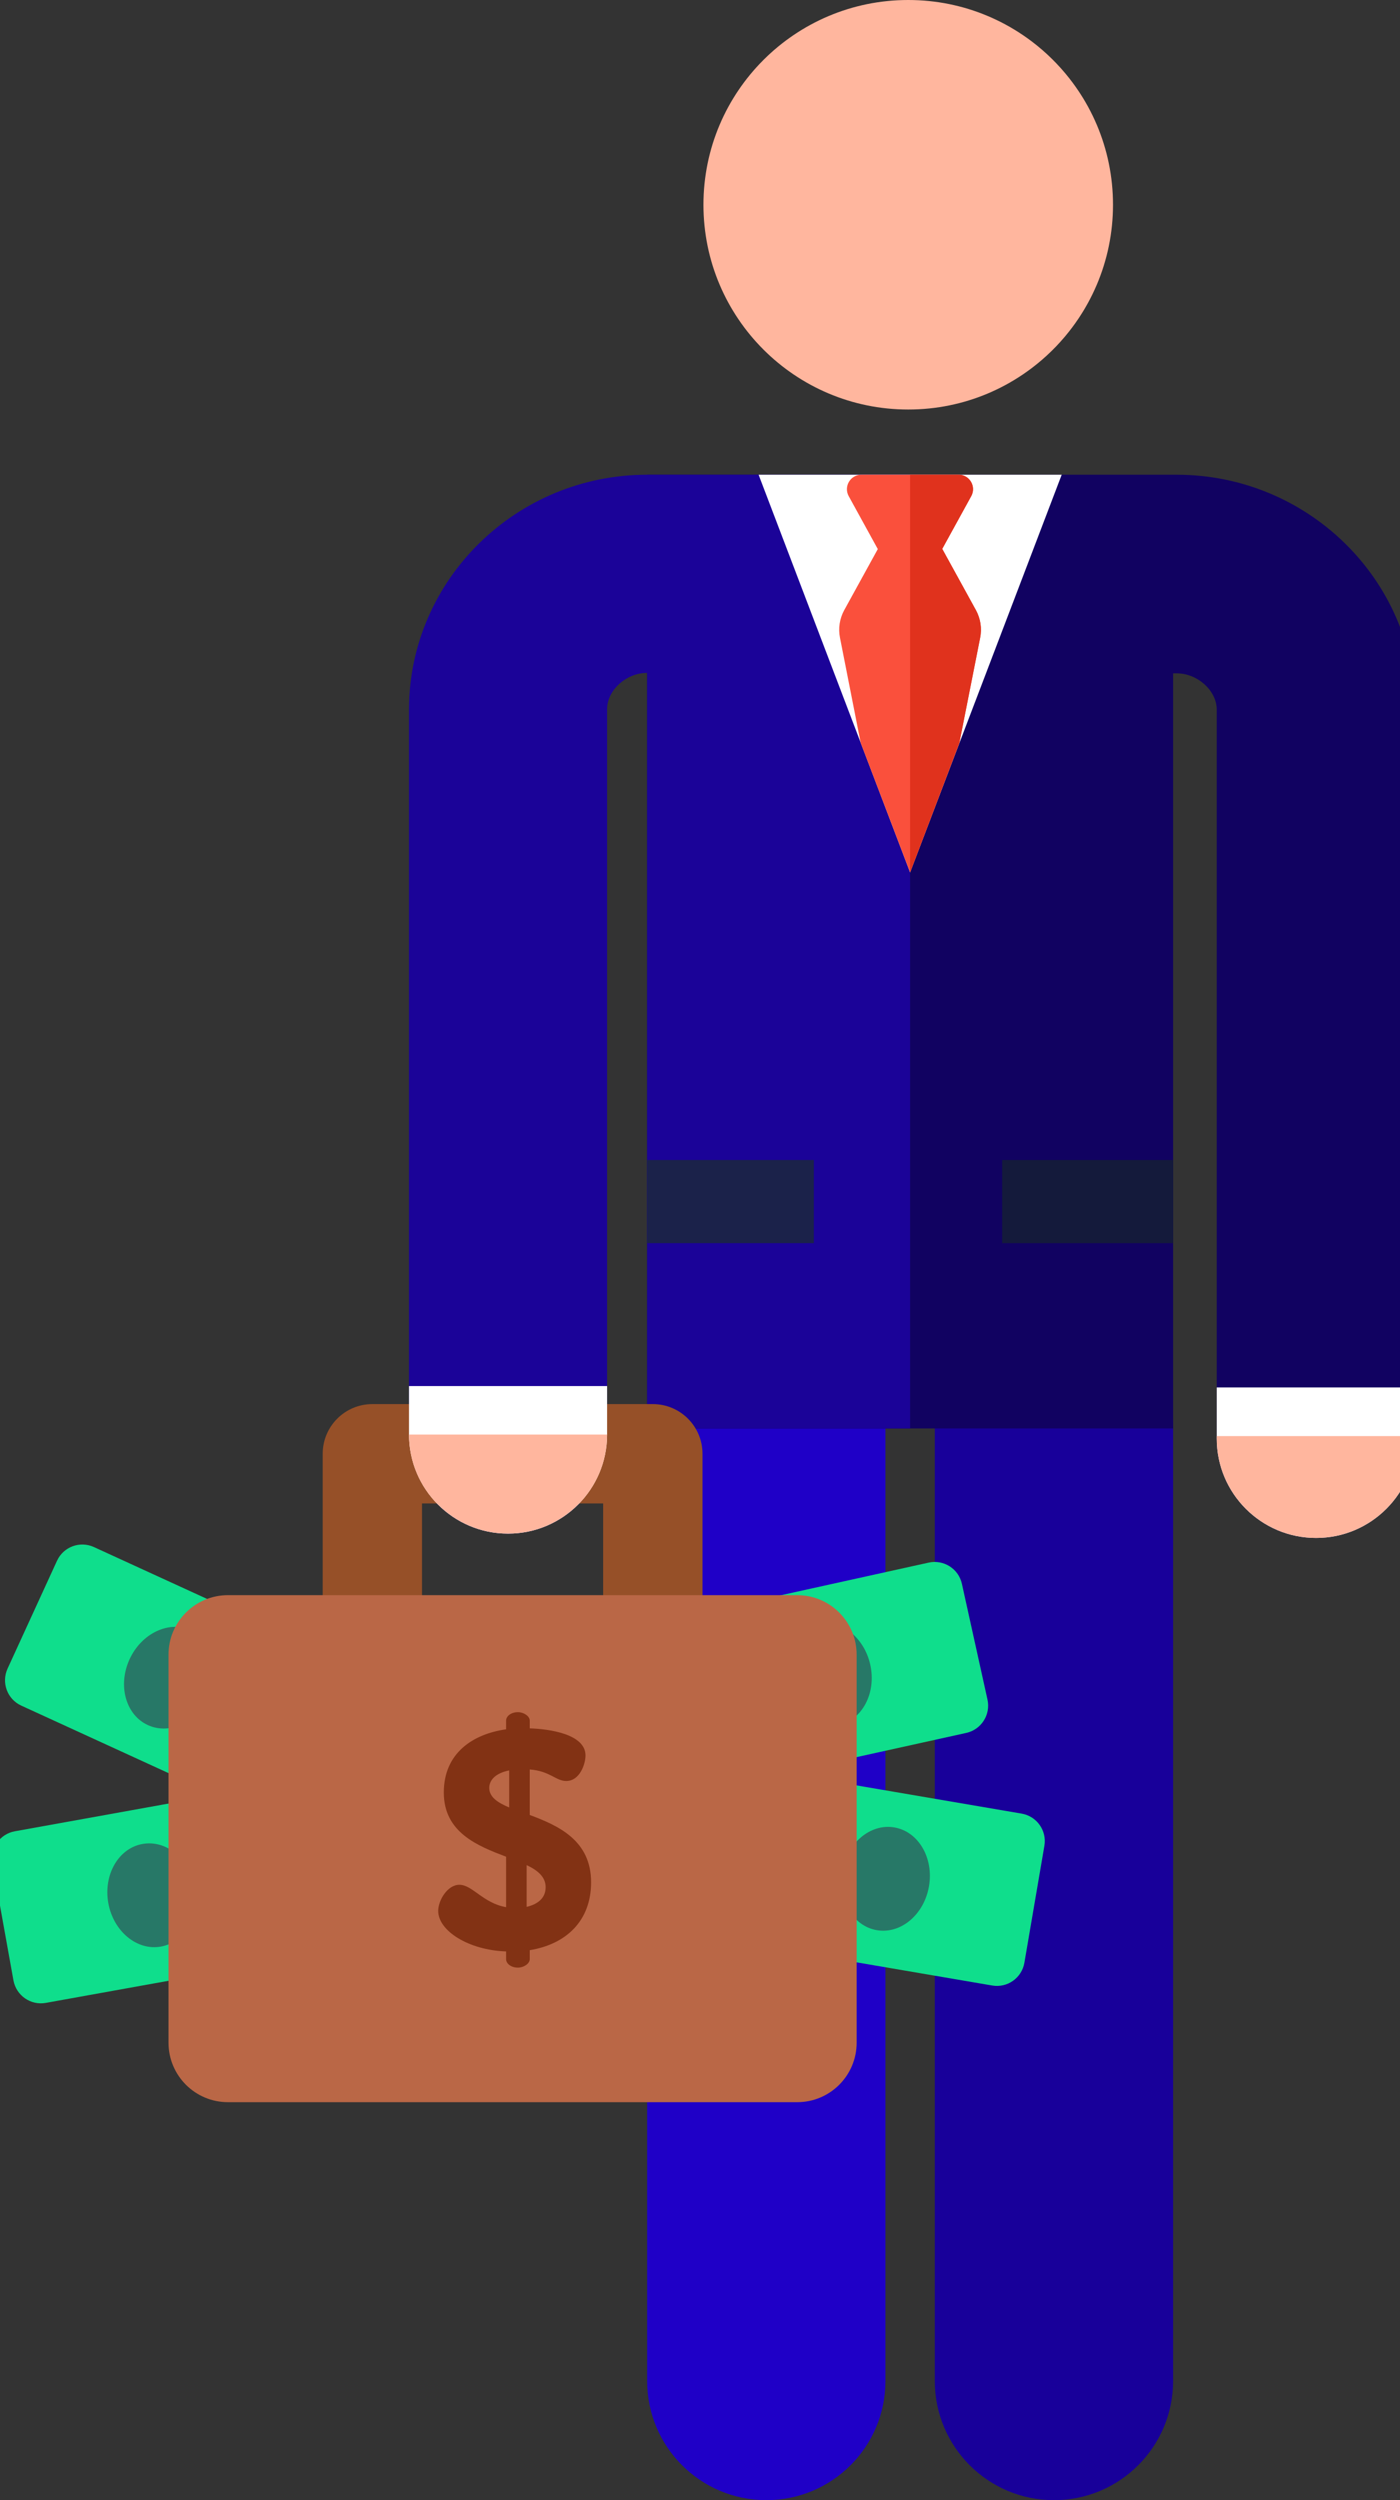 <svg width="28" height="50" viewBox="0 0 28 50" fill="none" xmlns="http://www.w3.org/2000/svg">
<rect x="0" y="0" width="28" height="50" fill="#333333" stroke="none"/>
<g clip-path="url(#clip0)">
<path d="M15.326 50C14.01 50 12.943 48.933 12.943 47.617V28.567C12.943 27.251 14.01 26.184 15.326 26.184C16.642 26.184 17.709 27.251 17.709 28.567V47.617C17.709 48.933 16.642 50 15.326 50Z" fill="#1F00C7"/>
<path d="M21.079 50C19.763 50 18.696 48.933 18.696 47.617V28.567C18.696 27.251 19.763 26.184 21.079 26.184C22.395 26.184 23.462 27.251 23.462 28.567V47.617C23.462 48.933 22.395 50 21.079 50Z" fill="#18009A"/>
<path d="M4.904 36.163L0.425 34.11C0.146 33.982 0.023 33.651 0.151 33.371L1.14 31.214C1.268 30.934 1.599 30.811 1.878 30.939L6.357 32.992C6.636 33.12 6.76 33.451 6.631 33.731L5.643 35.888C5.514 36.168 5.183 36.291 4.904 36.163Z" fill="#0FDE8C"/>
<path d="M4.193 33.919C4.433 33.395 4.269 32.806 3.827 32.603C3.384 32.401 2.831 32.661 2.591 33.184C2.351 33.708 2.515 34.297 2.958 34.5C3.4 34.702 3.953 34.442 4.193 33.919Z" fill="#277867"/>
<path d="M5.765 39.182L0.917 40.055C0.614 40.11 0.324 39.908 0.269 39.605L-0.151 37.27C-0.206 36.967 -0.005 36.677 0.298 36.623L5.146 35.749C5.449 35.694 5.739 35.896 5.794 36.199L6.215 38.535C6.269 38.837 6.068 39.127 5.765 39.182Z" fill="#0FDE8C"/>
<path d="M3.901 37.747C3.799 37.18 3.328 36.79 2.849 36.877C2.37 36.963 2.065 37.492 2.166 38.059C2.269 38.626 2.74 39.016 3.219 38.929C3.697 38.843 4.003 38.313 3.901 37.747Z" fill="#277867"/>
<path d="M19.326 34.656L14.515 35.718C14.215 35.784 13.918 35.594 13.851 35.294L13.34 32.976C13.273 32.676 13.463 32.378 13.764 32.312L18.574 31.25C18.874 31.184 19.172 31.374 19.238 31.674L19.75 33.991C19.816 34.292 19.626 34.589 19.326 34.656Z" fill="#0FDE8C"/>
<path d="M17.406 33.294C17.282 32.731 16.796 32.36 16.321 32.465C15.846 32.57 15.561 33.111 15.686 33.673C15.81 34.236 16.296 34.606 16.771 34.502C17.246 34.397 17.53 33.856 17.406 33.294Z" fill="#277867"/>
<path d="M19.845 39.708L14.989 38.878C14.686 38.826 14.482 38.538 14.534 38.235L14.933 35.895C14.985 35.592 15.273 35.388 15.577 35.44L20.433 36.27C20.736 36.322 20.94 36.61 20.888 36.913L20.488 39.252C20.436 39.556 20.148 39.76 19.845 39.708Z" fill="#0FDE8C"/>
<path d="M18.58 37.722C18.677 37.154 18.367 36.628 17.887 36.546C17.408 36.464 16.941 36.857 16.843 37.425C16.747 37.992 17.057 38.519 17.536 38.601C18.016 38.683 18.483 38.29 18.58 37.722Z" fill="#277867"/>
<path d="M28.307 14.171C28.294 11.592 26.153 9.494 23.534 9.494H12.943C12.943 22.268 12.943 28.447 12.943 28.51C12.943 28.51 12.943 28.511 12.943 28.514V28.567H23.462V13.466H23.534C23.95 13.466 24.331 13.809 24.335 14.187V28.771C24.335 29.868 25.224 30.757 26.321 30.757C27.418 30.757 28.307 29.868 28.307 28.771V14.18C28.307 14.177 28.307 14.174 28.307 14.171Z" fill="#110261"/>
<path d="M12.941 9.494C10.329 9.494 8.193 11.587 8.18 14.169V28.689C8.18 29.783 9.067 30.67 10.161 30.67C11.255 30.67 12.142 29.783 12.142 28.689V14.179C12.144 13.801 12.525 13.457 12.941 13.457H12.943C12.943 17.181 12.943 23.111 12.943 28.567H18.202V9.494H12.941Z" fill="#1B0398"/>
<path d="M21.234 9.494L18.202 17.447L15.172 9.494H21.234Z" fill="white"/>
<path d="M19.518 12.201L18.845 10.977L19.425 9.922C19.53 9.73 19.392 9.494 19.172 9.494H17.227C17.008 9.494 16.869 9.729 16.974 9.922L17.556 10.981L16.885 12.201C16.792 12.371 16.762 12.567 16.8 12.756L17.214 14.858L18.202 17.447L19.187 14.858L19.603 12.756C19.641 12.567 19.611 12.371 19.518 12.201Z" fill="#FA503C"/>
<path d="M19.518 12.201L18.845 10.977L19.425 9.922C19.53 9.73 19.392 9.494 19.172 9.494H18.202V17.447L19.187 14.858L19.603 12.756C19.641 12.567 19.611 12.371 19.518 12.201Z" fill="#E0321D"/>
<path d="M22.26 4.095C22.26 6.357 20.426 8.19 18.165 8.19C15.903 8.19 14.069 6.357 14.069 4.095C14.069 1.833 15.903 0 18.165 0C20.426 0 22.26 1.833 22.26 4.095Z" fill="#FFB69E"/>
<path d="M28.308 27.747V28.771C28.308 29.868 27.419 30.757 26.322 30.757C25.225 30.757 24.335 29.868 24.335 28.771V27.747H28.308Z" fill="white"/>
<path d="M28.308 28.72V28.771C28.308 29.868 27.419 30.757 26.322 30.757C25.225 30.757 24.335 29.868 24.335 28.771V28.72H28.308Z" fill="#FFB69E"/>
<path d="M12.943 24.861H16.277V23.199H12.943C12.943 23.823 12.943 24.374 12.943 24.861Z" fill="#1B224A"/>
<path d="M20.043 23.199H23.462V24.861H20.043V23.199Z" fill="#141A3B"/>
<path d="M13.056 34.597H7.447C6.899 34.597 6.454 34.153 6.454 33.604V29.074C6.454 28.525 6.899 28.08 7.447 28.08H13.056C13.605 28.08 14.05 28.525 14.05 29.074V33.604C14.05 34.153 13.605 34.597 13.056 34.597ZM8.44 32.611H12.063V30.067H8.44V32.611Z" fill="#965028"/>
<path d="M8.18 27.719V28.689C8.18 29.783 9.067 30.671 10.161 30.671C11.255 30.671 12.142 29.783 12.142 28.689V27.719H8.18Z" fill="white"/>
<path d="M8.18 28.689C8.18 29.783 9.067 30.67 10.161 30.67C11.255 30.67 12.142 29.783 12.142 28.689H8.18Z" fill="#FFB69E"/>
<path d="M4.56 42.041H15.944C16.601 42.041 17.133 41.508 17.133 40.851V33.091C17.133 32.434 16.601 31.901 15.944 31.901H4.56C3.902 31.901 3.37 32.434 3.37 33.091V40.851C3.37 41.508 3.902 42.041 4.56 42.041Z" fill="#BA6746"/>
<path d="M10.122 39.026C9.374 39.001 8.764 38.615 8.764 38.216C8.764 38.004 8.95 37.693 9.187 37.693C9.449 37.693 9.66 38.06 10.122 38.141V37.132C9.548 36.914 8.876 36.646 8.876 35.848C8.876 35.057 9.461 34.677 10.122 34.584V34.409C10.122 34.322 10.221 34.241 10.358 34.241C10.477 34.241 10.595 34.322 10.595 34.409V34.565C10.981 34.577 11.71 34.677 11.71 35.107C11.71 35.275 11.598 35.618 11.324 35.618C11.118 35.618 11 35.418 10.595 35.387V36.297C11.162 36.509 11.822 36.801 11.822 37.643C11.822 38.415 11.324 38.882 10.595 39.001V39.181C10.595 39.269 10.477 39.35 10.358 39.35C10.221 39.35 10.122 39.269 10.122 39.181V39.026ZM10.184 36.147V35.406C9.903 35.462 9.785 35.606 9.785 35.755C9.785 35.936 9.947 36.048 10.184 36.147ZM10.533 37.3V38.135C10.745 38.085 10.913 37.967 10.913 37.742C10.913 37.537 10.757 37.406 10.533 37.3Z" fill="#823214"/>
</g>
<defs>
<clipPath id="clip0">
<rect width="28" height="50" fill="white"/>
</clipPath>
</defs>
</svg>
